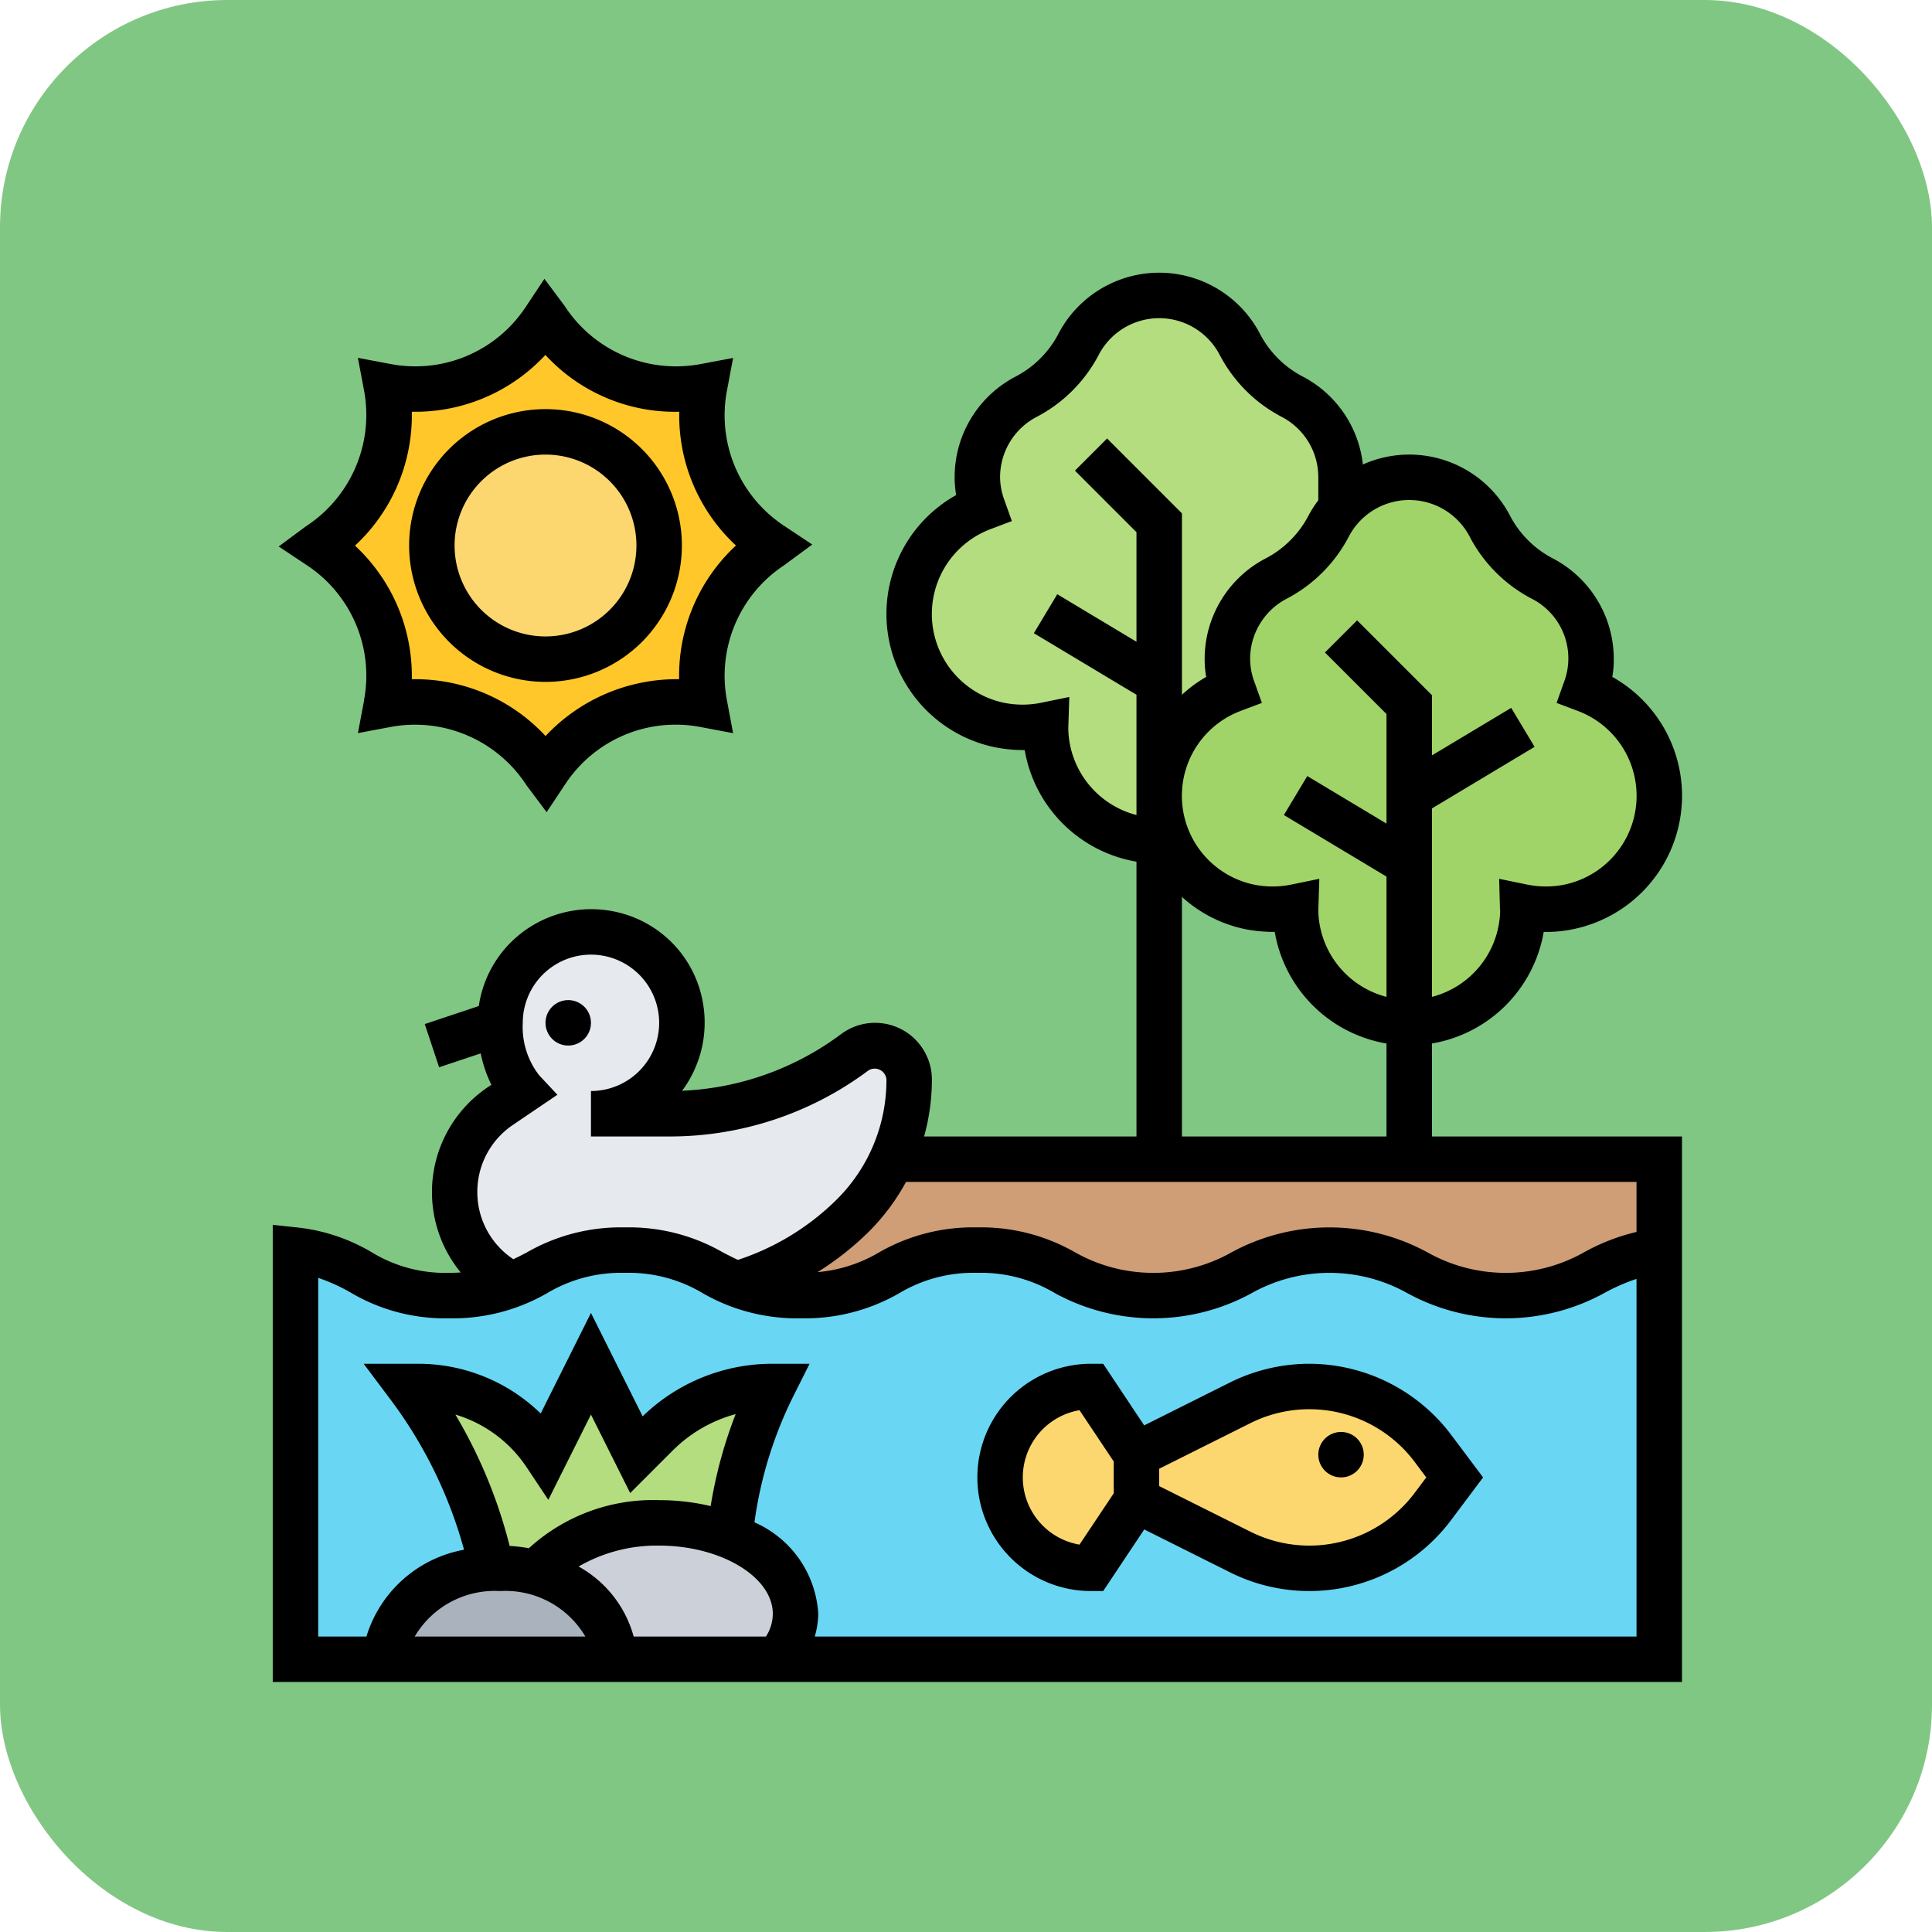 <svg xmlns="http://www.w3.org/2000/svg" width="85" height="85" viewBox="0 0 85 85">
  <g id="Grupo_1115092" data-name="Grupo 1115092" transform="translate(-619.711 -3822)">
    <rect id="Rectángulo_407636" data-name="Rectángulo 407636" width="85" height="85" rx="10" transform="translate(619.711 3822)" fill="#81c784"/>
    <g id="Grupo_1115091" data-name="Grupo 1115091" transform="translate(631.711 3834)">
      <g id="Grupo_1115089" data-name="Grupo 1115089">
        <g id="Grupo_1115077" data-name="Grupo 1115077">
          <path id="Trazado_884933" data-name="Trazado 884933" d="M50,33a5,5,0,0,1-5-5c0-.04.01-.07.01-.1a5.058,5.058,0,0,1-2.05-.01,4.993,4.993,0,0,1-.72-9.56A4.178,4.178,0,0,1,42,17a3.994,3.994,0,0,1,2.16-3.55,5.5,5.5,0,0,0,2.29-2.29,4.054,4.054,0,0,1,.55-.8,3.994,3.994,0,0,1,6.55.8,5.5,5.5,0,0,0,2.29,2.29A3.994,3.994,0,0,1,58,17a3.926,3.926,0,0,1-.25,1.33,4.991,4.991,0,0,1-.71,9.56,5.058,5.058,0,0,1-2.05.01c0,.03.01.06.01.1A5,5,0,0,1,50,33Z" fill="#a0d468"/>
        </g>
        <g id="Grupo_1115078" data-name="Grupo 1115078">
          <path id="Trazado_884934" data-name="Trazado 884934" d="M42,17a4.178,4.178,0,0,0,.24,1.33A4.988,4.988,0,0,0,39,22.99V25a5,5,0,0,1-5-5c0-.04.01-.07.01-.1a5.058,5.058,0,0,1-2.05-.01,4.993,4.993,0,0,1-.72-9.56A4.178,4.178,0,0,1,31,9a3.994,3.994,0,0,1,2.16-3.55,5.5,5.5,0,0,0,2.29-2.29,4,4,0,0,1,7.1,0,5.5,5.5,0,0,0,2.29,2.29A3.994,3.994,0,0,1,47,9v1.36a4.054,4.054,0,0,0-.55.8,5.5,5.5,0,0,1-2.29,2.29A3.994,3.994,0,0,0,42,17Z" fill="#b4dd7f"/>
        </g>
        <g id="Grupo_1115079" data-name="Grupo 1115079">
          <path id="Trazado_884935" data-name="Trazado 884935" d="M54.25,45c-3.88,0-3.88-2-7.76-2s-3.87,2-7.75,2-3.87-2-7.75-2-3.87,2-7.75,2a7.216,7.216,0,0,1-2.8-.49h-.01c-1.47-.6-2.32-1.51-4.94-1.51-2.64,0-3.48.93-4.97,1.52A7.146,7.146,0,0,1,7.75,45C4.24,45,3.91,43.31,1,43V61H61V43.05C58.09,43.36,57.76,45,54.25,45Z" fill="#69d6f4"/>
        </g>
        <g id="Grupo_1115080" data-name="Grupo 1115080">
          <path id="Trazado_884936" data-name="Trazado 884936" d="M61,39v4.05c-2.91.31-3.24,1.95-6.75,1.95-3.88,0-3.88-2-7.76-2s-3.87,2-7.75,2-3.87-2-7.75-2-3.87,2-7.75,2a7.216,7.216,0,0,1-2.8-.49,12.045,12.045,0,0,0,5.09-3.04A8.228,8.228,0,0,0,27.24,39H61Z" fill="#cf9e76"/>
        </g>
        <g id="Grupo_1115081" data-name="Grupo 1115081">
          <path id="Trazado_884937" data-name="Trazado 884937" d="M28,35.5a8.421,8.421,0,0,1-.64,3.23l-.12.27a8.228,8.228,0,0,1-1.71,2.47,12.045,12.045,0,0,1-5.09,3.04h-.01c-1.47-.6-2.32-1.51-4.94-1.51-2.64,0-3.48.93-4.97,1.52A4.669,4.669,0,0,1,8.7,42.87a4.558,4.558,0,0,1,1.33-6.22L11,36a4.38,4.38,0,0,1-1-3,4,4,0,1,1,4,4h3.5a13.685,13.685,0,0,0,4.27-.69A13.5,13.5,0,0,0,25.6,34.3a1.543,1.543,0,0,1,.9-.3A1.5,1.5,0,0,1,28,35.5Z" fill="#e6e9ed"/>
        </g>
        <g id="Grupo_1115082" data-name="Grupo 1115082">
          <path id="Trazado_884938" data-name="Trazado 884938" d="M51.04,51.72,52,53l-.96,1.28a6.779,6.779,0,0,1-8.47,2L38,54V52l4.57-2.28a6.757,6.757,0,0,1,6.07,0,6.692,6.692,0,0,1,2.4,2Z" fill="#fcd770"/>
        </g>
        <g id="Grupo_1115083" data-name="Grupo 1115083">
          <path id="Trazado_884939" data-name="Trazado 884939" d="M38,52v2l-2,3a4,4,0,1,1,0-8Z" fill="#fcd770"/>
        </g>
        <g id="Grupo_1115084" data-name="Grupo 1115084">
          <path id="Trazado_884940" data-name="Trazado 884940" d="M15,61H5c0-2.12,2.05-3.85,4.65-3.99C9.76,57,9.88,57,10,57a6.17,6.17,0,0,1,1.63.22A4.183,4.183,0,0,1,15,61Z" fill="#aab2bd"/>
        </g>
        <g id="Grupo_1115085" data-name="Grupo 1115085">
          <path id="Trazado_884941" data-name="Trazado 884941" d="M20.1,55.57c1.74.71,2.9,1.98,2.9,3.43a3.04,3.04,0,0,1-.8,2H15a4.183,4.183,0,0,0-3.37-3.78A6.727,6.727,0,0,1,17,55,8.393,8.393,0,0,1,20.1,55.57Z" fill="#ccd1d9"/>
        </g>
        <g id="Grupo_1115086" data-name="Grupo 1115086">
          <path id="Trazado_884942" data-name="Trazado 884942" d="M17,55a6.727,6.727,0,0,0-5.37,2.22A6.17,6.17,0,0,0,10,57c-.12,0-.24,0-.35.01A20.556,20.556,0,0,0,6,49h.39A6.746,6.746,0,0,1,12,52l2-4,2,4,.88-.88A7.236,7.236,0,0,1,22,49a18.949,18.949,0,0,0-1.9,6.57A8.393,8.393,0,0,0,17,55Z" fill="#b4dd7f"/>
        </g>
        <g id="Grupo_1115087" data-name="Grupo 1115087">
          <path id="Trazado_884943" data-name="Trazado 884943" d="M22,12l-.07.05A6.82,6.82,0,0,0,19,19a6.809,6.809,0,0,0-6.95,2.93L12,22l-.05-.07A6.82,6.82,0,0,0,5,19a6.825,6.825,0,0,0,.12-1.27,6.819,6.819,0,0,0-3.05-5.68L2,12l.07-.05A6.82,6.82,0,0,0,5,5a6.825,6.825,0,0,0,1.27.12,6.819,6.819,0,0,0,5.68-3.05L12,2l.05.07A6.82,6.82,0,0,0,19,5a6.809,6.809,0,0,0,2.93,6.95Z" fill="#ffc729"/>
        </g>
        <g id="Grupo_1115088" data-name="Grupo 1115088">
          <circle id="Elipse_11659" data-name="Elipse 11659" cx="5" cy="5" r="5" transform="translate(7 7)" fill="#fcd770"/>
        </g>
      </g>
      <g id="Grupo_1115090" data-name="Grupo 1115090">
        <path id="Trazado_884944" data-name="Trazado 884944" d="M51,38V33.909A6.01,6.01,0,0,0,55.917,29a5.647,5.647,0,0,0,1.318-.125,5.991,5.991,0,0,0,1.7-11.094A4.459,4.459,0,0,0,59,17a4.99,4.99,0,0,0-2.693-4.438,4.428,4.428,0,0,1-1.87-1.87,5,5,0,0,0-6.476-2.257,4.981,4.981,0,0,0-2.655-3.873,4.428,4.428,0,0,1-1.87-1.87,5,5,0,0,0-8.873,0,4.433,4.433,0,0,1-1.87,1.87A4.987,4.987,0,0,0,30,9a4.577,4.577,0,0,0,.067.781,5.991,5.991,0,0,0,1.7,11.094A6.375,6.375,0,0,0,33.082,21,6.013,6.013,0,0,0,38,25.91V38H28.657A9.433,9.433,0,0,0,29,35.5a2.5,2.5,0,0,0-4-2,12.58,12.58,0,0,1-6.99,2.489,5.031,5.031,0,0,0,.858-4.154,4.95,4.95,0,0,0-3.7-3.7,5.02,5.02,0,0,0-4.28.957,4.965,4.965,0,0,0-1.823,3.17l-2.378.793.633,1.9,1.829-.61a5.7,5.7,0,0,0,.47,1.382l-.14.093A5.567,5.567,0,0,0,8.27,43.983c-.166.01-.337.017-.523.017a6.2,6.2,0,0,1-3.4-.91,8.14,8.14,0,0,0-3.241-1.084L0,41.888V62H62V38Zm1.663-26.383a6.453,6.453,0,0,0,2.72,2.72A2.944,2.944,0,0,1,56.813,18l-.33.925.919.347a3.991,3.991,0,0,1-.565,7.646,4.11,4.11,0,0,1-1.646,0l-1.235-.254.034,1.261c0,.042.005.083.011.126a4,4,0,0,1-3,3.807V23.567l4.515-2.709-1.029-1.715L51,21.234V18.586l-3.293-3.293-1.414,1.414L49,19.414v4.82l-3.485-2.091-1.029,1.715L49,26.566v5.292a4,4,0,0,1-3-3.809l.045-1.385-1.235.254a4.11,4.11,0,0,1-1.646,0,3.991,3.991,0,0,1-.565-7.646l.919-.347L43.188,18A2.937,2.937,0,0,1,43,17a2.991,2.991,0,0,1,1.617-2.663,6.459,6.459,0,0,0,2.72-2.72,3,3,0,0,1,5.326,0ZM35,20.049l.045-1.385-1.235.254a4.11,4.11,0,0,1-1.646,0,3.991,3.991,0,0,1-.565-7.646l.919-.347L32.188,10A2.937,2.937,0,0,1,32,9a2.991,2.991,0,0,1,1.617-2.663,6.459,6.459,0,0,0,2.72-2.72,3,3,0,0,1,5.326,0,6.453,6.453,0,0,0,2.72,2.72A2.991,2.991,0,0,1,46,9v1.01a5.118,5.118,0,0,0-.437.683,4.433,4.433,0,0,1-1.87,1.87A4.987,4.987,0,0,0,41,17a4.576,4.576,0,0,0,.067.781A5.913,5.913,0,0,0,40,18.567V10.585L36.707,7.292,35.293,8.706,38,11.414v4.82l-3.485-2.091-1.029,1.715L38,18.566v5.292a4,4,0,0,1-3-3.809Zm5,7.41a5.907,5.907,0,0,0,2.765,1.416A6.515,6.515,0,0,0,44.083,29,6.013,6.013,0,0,0,49,33.91V38H40ZM9,40.44a3.554,3.554,0,0,1,1.585-2.962l1.938-1.313-.805-.861A3.461,3.461,0,0,1,11,33a3,3,0,1,1,3,3v2h3.5a14.583,14.583,0,0,0,8.7-2.9.518.518,0,0,1,.8.4,7.4,7.4,0,0,1-2.182,5.268,11.073,11.073,0,0,1-4.353,2.662c-.215-.1-.424-.207-.64-.318A8.282,8.282,0,0,0,15.494,42a8.3,8.3,0,0,0-4.333,1.111c-.194.1-.384.2-.576.288A3.538,3.538,0,0,1,9,40.44ZM21.7,60H15.879a5.046,5.046,0,0,0-2.423-3.08A6.873,6.873,0,0,1,17,56c2.71,0,5,1.374,5,3A1.876,1.876,0,0,1,21.7,60Zm-2.432-5.738A9.859,9.859,0,0,0,17,54a8.1,8.1,0,0,0-5.731,2.115,7.1,7.1,0,0,0-.847-.1,21.7,21.7,0,0,0-2.388-5.78,5.727,5.727,0,0,1,3.134,2.317l.956,1.434L14,50.236l1.726,3.452,1.86-1.86a6.2,6.2,0,0,1,2.78-1.613,19.785,19.785,0,0,0-1.1,4.047ZM10,58a4.085,4.085,0,0,1,3.754,2H6.246A4.085,4.085,0,0,1,10,58Zm50,2H23.846A3.736,3.736,0,0,0,24,59a4.689,4.689,0,0,0-2.807-4.023,17.86,17.86,0,0,1,1.7-5.53L23.618,48H22a8.188,8.188,0,0,0-5.726,2.313L14,45.764l-2.212,4.424A7.719,7.719,0,0,0,6.395,48H4l1.2,1.6a19.656,19.656,0,0,1,3.216,6.582A5.518,5.518,0,0,0,4.121,60H2V44.22a8.168,8.168,0,0,1,1.409.637A8.145,8.145,0,0,0,7.747,46a8.3,8.3,0,0,0,4.332-1.111A6.344,6.344,0,0,1,15.494,44a6.343,6.343,0,0,1,3.414.889A8.307,8.307,0,0,0,23.241,46a8.31,8.31,0,0,0,4.333-1.111A6.351,6.351,0,0,1,30.99,44a6.351,6.351,0,0,1,3.416.889,9.011,9.011,0,0,0,8.669,0,7.013,7.013,0,0,1,6.835,0,9.015,9.015,0,0,0,8.671,0A8.412,8.412,0,0,1,60,44.266Zm0-17.8a8.985,8.985,0,0,0-2.336.912,7.022,7.022,0,0,1-6.838,0,9.011,9.011,0,0,0-8.669,0,7.009,7.009,0,0,1-6.833,0A8.308,8.308,0,0,0,30.99,42a8.308,8.308,0,0,0-4.334,1.111,6.381,6.381,0,0,1-2.687.857,13.034,13.034,0,0,0,2.263-1.786A9.494,9.494,0,0,0,27.861,40H60Z"/>
        <path id="Trazado_884945" data-name="Trazado 884945" d="M45.6,48a7.839,7.839,0,0,0-3.485.823l-3.776,1.888L36.535,48H36a5,5,0,0,0,0,10h.535l1.807-2.711,3.776,1.888a7.793,7.793,0,0,0,9.72-2.294L53.25,53l-1.412-1.883A7.833,7.833,0,0,0,45.6,48ZM35.493,55.957a3,3,0,0,1,0-5.914L37,52.3V53.7Zm14.745-2.274a5.792,5.792,0,0,1-7.225,1.705L39,53.382v-.764l4.013-2.006a5.793,5.793,0,0,1,7.226,1.705L50.75,53Z"/>
        <circle id="Elipse_11660" data-name="Elipse 11660" cx="1" cy="1" r="1" transform="translate(46 51)"/>
        <circle id="Elipse_11661" data-name="Elipse 11661" cx="1" cy="1" r="1" transform="translate(12 32)"/>
        <path id="Trazado_884946" data-name="Trazado 884946" d="M4.018,18.815l-.271,1.439,1.439-.271a5.846,5.846,0,0,1,5.984,2.575l.88,1.174.829-1.247a5.815,5.815,0,0,1,5.936-2.5l1.439.271-.271-1.439a5.822,5.822,0,0,1,2.5-5.937l1.253-.923-1.253-.833a5.82,5.82,0,0,1-2.5-5.937l.271-1.439-1.439.271a5.847,5.847,0,0,1-5.984-2.575L11.951.268l-.829,1.247a5.815,5.815,0,0,1-5.936,2.5l-1.44-.271.271,1.439a5.851,5.851,0,0,1-2.571,5.982l-1.185.878,1.253.833a5.822,5.822,0,0,1,2.5,5.937Zm2.1-12.7a7.8,7.8,0,0,0,5.877-2.5,7.74,7.74,0,0,0,5.889,2.5A7.806,7.806,0,0,0,20.379,12a7.809,7.809,0,0,0-2.5,5.882,7.915,7.915,0,0,0-5.877,2.5,7.812,7.812,0,0,0-5.732-2.5H6.118a7.821,7.821,0,0,0-2.5-5.876,7.811,7.811,0,0,0,2.5-5.887Z"/>
        <path id="Trazado_884947" data-name="Trazado 884947" d="M12,18a6,6,0,1,0-6-6A6.006,6.006,0,0,0,12,18ZM12,8a4,4,0,1,1-4,4A4,4,0,0,1,12,8Z"/>
      </g>
    </g>
  </g>
</svg>
